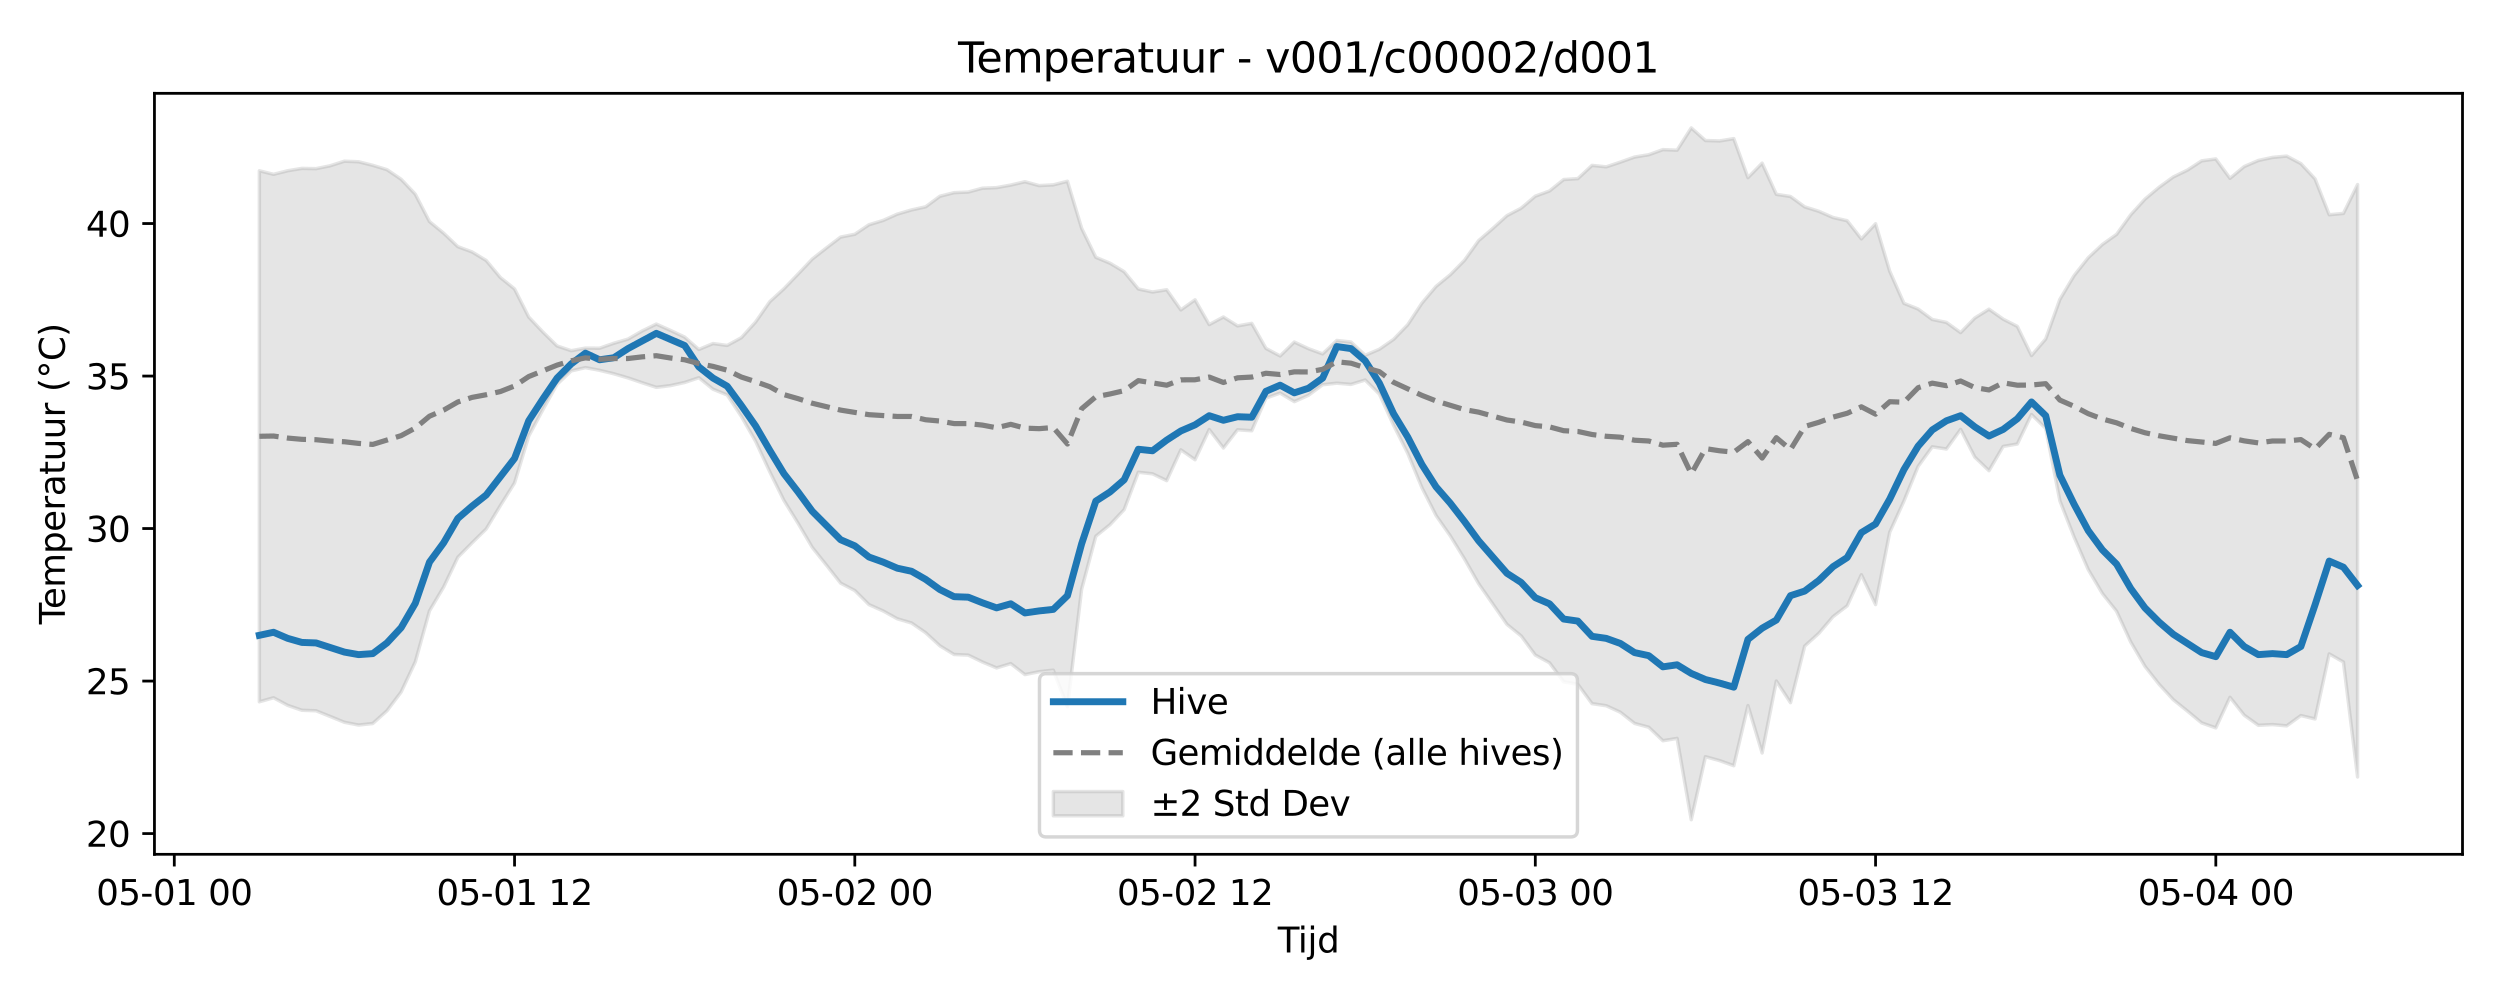 <?xml version="1.0" encoding="utf-8" standalone="no"?>
<!DOCTYPE svg PUBLIC "-//W3C//DTD SVG 1.1//EN"
  "http://www.w3.org/Graphics/SVG/1.1/DTD/svg11.dtd">
<svg xmlns:xlink="http://www.w3.org/1999/xlink" width="720pt" height="288pt" viewBox="0 0 720 288" xmlns="http://www.w3.org/2000/svg" version="1.1">
 <defs>
  <style type="text/css">*{stroke-linejoin: round; stroke-linecap: butt}</style>
 </defs>
 <g id="figure_1">
  <g id="patch_1">
   <path d="M 0 288 
L 720 288 
L 720 0 
L 0 0 
z
" style="fill: #ffffff"/>
  </g>
  <g id="axes_1">
   <g id="patch_2">
    <path d="M 44.48 246.04 
L 709.2 246.04 
L 709.2 26.88 
L 44.48 26.88 
z
" style="fill: #ffffff"/>
   </g>
   <g id="FillBetweenPolyCollection_1">
    <defs>
     <path id="m63bae215bb" d="M 74.695 -238.815 
L 74.695 -85.884 
L 78.778 -87.047 
L 82.861 -84.851 
L 86.944 -83.44 
L 91.027 -83.295 
L 95.11 -81.651 
L 99.193 -79.976 
L 103.276 -79.186 
L 107.359 -79.626 
L 111.442 -83.286 
L 115.525 -88.691 
L 119.608 -97.378 
L 123.691 -112.074 
L 127.774 -118.937 
L 131.857 -127.503 
L 135.94 -131.648 
L 140.023 -135.651 
L 144.106 -142.388 
L 148.189 -148.9 
L 152.272 -162.402 
L 156.355 -170.026 
L 160.439 -177.325 
L 164.522 -181.183 
L 168.605 -182.121 
L 172.688 -181.341 
L 176.771 -180.358 
L 180.854 -179.166 
L 184.937 -177.771 
L 189.02 -176.445 
L 193.103 -176.947 
L 197.186 -177.845 
L 201.269 -179.218 
L 205.352 -175.899 
L 209.435 -174.252 
L 213.518 -168.061 
L 217.601 -160.925 
L 221.684 -152.147 
L 225.767 -143.871 
L 229.85 -137.292 
L 233.933 -130.336 
L 238.016 -125.228 
L 242.099 -120.054 
L 246.183 -117.932 
L 250.266 -113.866 
L 254.349 -112.04 
L 258.432 -109.783 
L 262.515 -108.578 
L 266.598 -105.766 
L 270.681 -102.008 
L 274.764 -99.504 
L 278.847 -99.326 
L 282.93 -97.343 
L 287.013 -95.638 
L 291.096 -96.879 
L 295.179 -93.718 
L 299.262 -94.543 
L 303.345 -94.994 
L 307.428 -84.459 
L 311.511 -118.319 
L 315.594 -133.569 
L 319.677 -136.882 
L 323.76 -141.234 
L 327.843 -151.989 
L 331.926 -151.541 
L 336.01 -149.576 
L 340.093 -158.448 
L 344.176 -155.596 
L 348.259 -164.293 
L 352.342 -158.981 
L 356.425 -164.23 
L 360.508 -163.94 
L 364.591 -173.342 
L 368.674 -174.795 
L 372.757 -172.319 
L 376.84 -174.159 
L 380.923 -177.196 
L 385.006 -177.643 
L 389.089 -177.294 
L 393.172 -178.557 
L 397.255 -174.517 
L 401.338 -165.56 
L 405.421 -157.463 
L 409.504 -147.577 
L 413.587 -139.526 
L 417.67 -133.686 
L 421.754 -127.057 
L 425.837 -119.91 
L 429.92 -114.054 
L 434.003 -108.173 
L 438.086 -104.856 
L 442.169 -99.343 
L 446.252 -97.12 
L 450.335 -91.63 
L 454.418 -90.92 
L 458.501 -85.354 
L 462.584 -84.749 
L 466.667 -82.877 
L 470.75 -79.658 
L 474.833 -78.554 
L 478.916 -74.664 
L 482.999 -75.343 
L 487.082 -51.922 
L 491.165 -70.068 
L 495.248 -68.939 
L 499.331 -67.471 
L 503.414 -84.785 
L 507.497 -71.139 
L 511.581 -91.858 
L 515.664 -85.626 
L 519.747 -101.914 
L 523.83 -105.608 
L 527.913 -110.393 
L 531.996 -113.521 
L 536.079 -122.477 
L 540.162 -113.88 
L 544.245 -134.726 
L 548.328 -143.676 
L 552.411 -153.658 
L 556.494 -159.31 
L 560.577 -158.685 
L 564.66 -164.338 
L 568.743 -156.346 
L 572.826 -152.439 
L 576.909 -159.43 
L 580.992 -160.121 
L 585.075 -168.614 
L 589.158 -164.632 
L 593.241 -143.794 
L 597.325 -133.36 
L 601.408 -123.96 
L 605.491 -117.058 
L 609.574 -111.952 
L 613.657 -103.089 
L 617.74 -96.107 
L 621.823 -90.917 
L 625.906 -86.49 
L 629.989 -83.197 
L 634.072 -79.804 
L 638.155 -78.372 
L 642.238 -87.176 
L 646.321 -82.034 
L 650.404 -79.107 
L 654.487 -79.323 
L 658.57 -78.947 
L 662.653 -81.915 
L 666.736 -80.939 
L 670.819 -99.673 
L 674.902 -97.331 
L 678.985 -64.233 
L 678.985 -234.845 
L 678.985 -234.845 
L 674.902 -226.539 
L 670.819 -226.15 
L 666.736 -236.489 
L 662.653 -240.881 
L 658.57 -243.044 
L 654.487 -242.668 
L 650.404 -241.786 
L 646.321 -240.03 
L 642.238 -236.645 
L 638.155 -242.228 
L 634.072 -241.675 
L 629.989 -239.014 
L 625.906 -237.038 
L 621.823 -234.075 
L 617.74 -230.643 
L 613.657 -226.15 
L 609.574 -220.508 
L 605.491 -217.598 
L 601.408 -213.77 
L 597.325 -208.616 
L 593.241 -201.769 
L 589.158 -190.374 
L 585.075 -185.611 
L 580.992 -194.007 
L 576.909 -196.088 
L 572.826 -198.956 
L 568.743 -196.415 
L 564.66 -192.205 
L 560.577 -195.15 
L 556.494 -195.989 
L 552.411 -199.006 
L 548.328 -200.643 
L 544.245 -209.885 
L 540.162 -223.557 
L 536.079 -219.206 
L 531.996 -224.429 
L 527.913 -225.36 
L 523.83 -227.144 
L 519.747 -228.423 
L 515.664 -231.412 
L 511.581 -232.037 
L 507.497 -241.018 
L 503.414 -236.841 
L 499.331 -248.078 
L 495.248 -247.415 
L 491.165 -247.531 
L 487.082 -251.158 
L 482.999 -244.745 
L 478.916 -244.911 
L 474.833 -243.437 
L 470.75 -242.772 
L 466.667 -241.31 
L 462.584 -239.951 
L 458.501 -240.37 
L 454.418 -236.561 
L 450.335 -236.291 
L 446.252 -232.997 
L 442.169 -231.506 
L 438.086 -228.043 
L 434.003 -225.897 
L 429.92 -222.211 
L 425.837 -218.698 
L 421.754 -213.016 
L 417.67 -208.875 
L 413.587 -205.524 
L 409.504 -200.694 
L 405.421 -194.469 
L 401.338 -190.251 
L 397.255 -187.419 
L 393.172 -185.673 
L 389.089 -189.498 
L 385.006 -189.955 
L 380.923 -186.082 
L 376.84 -187.582 
L 372.757 -189.495 
L 368.674 -185.482 
L 364.591 -187.667 
L 360.508 -194.873 
L 356.425 -194.143 
L 352.342 -196.709 
L 348.259 -194.52 
L 344.176 -201.655 
L 340.093 -198.755 
L 336.01 -204.551 
L 331.926 -203.905 
L 327.843 -204.774 
L 323.76 -209.746 
L 319.677 -212.195 
L 315.594 -213.897 
L 311.511 -222.266 
L 307.428 -235.8 
L 303.345 -234.756 
L 299.262 -234.549 
L 295.179 -235.667 
L 291.096 -234.702 
L 287.013 -233.967 
L 282.93 -233.799 
L 278.847 -232.695 
L 274.764 -232.516 
L 270.681 -231.476 
L 266.598 -228.45 
L 262.515 -227.542 
L 258.432 -226.336 
L 254.349 -224.519 
L 250.266 -223.278 
L 246.183 -220.53 
L 242.099 -219.726 
L 238.016 -216.602 
L 233.933 -213.397 
L 229.85 -209.077 
L 225.767 -204.84 
L 221.684 -201.102 
L 217.601 -195.253 
L 213.518 -190.752 
L 209.435 -188.513 
L 205.352 -189.063 
L 201.269 -187.354 
L 197.186 -190.923 
L 193.103 -192.846 
L 189.02 -194.666 
L 184.937 -192.681 
L 180.854 -190.334 
L 176.771 -189.143 
L 172.688 -187.72 
L 168.605 -187.746 
L 164.522 -187 
L 160.439 -188.369 
L 156.355 -192.374 
L 152.272 -196.704 
L 148.189 -204.789 
L 144.106 -208.079 
L 140.023 -212.986 
L 135.94 -215.452 
L 131.857 -216.962 
L 127.774 -220.842 
L 123.691 -224.192 
L 119.608 -232.08 
L 115.525 -236.375 
L 111.442 -239.144 
L 107.359 -240.388 
L 103.276 -241.415 
L 99.193 -241.576 
L 95.11 -240.267 
L 91.027 -239.428 
L 86.944 -239.503 
L 82.861 -238.824 
L 78.778 -237.799 
L 74.695 -238.815 
z
" style="stroke: #808080; stroke-opacity: 0.2"/>
    </defs>
    <g clip-path="url(#pf455a8310b)">
     <use xlink:href="#m63bae215bb" x="0" y="288" style="fill: #808080; fill-opacity: 0.2; stroke: #808080; stroke-opacity: 0.2"/>
    </g>
   </g>
   <g id="matplotlib.axis_1">
    <g id="xtick_1">
     <g id="line2d_1">
      <defs>
       <path id="md74fb655d6" d="M 0 0 
L 0 3.5 
" style="stroke: #000000; stroke-width: 0.8"/>
      </defs>
      <g>
       <use xlink:href="#md74fb655d6" x="50.196" y="246.04" style="stroke: #000000; stroke-width: 0.8"/>
      </g>
     </g>
     <g id="text_1">
      <!-- 05-01 00 -->
      <g transform="translate(27.716 260.638) scale(0.1 -0.1)">
       <defs>
        <path id="DejaVuSans-30" d="M 2034 4250 
Q 1547 4250 1301 3770 
Q 1056 3291 1056 2328 
Q 1056 1369 1301 889 
Q 1547 409 2034 409 
Q 2525 409 2770 889 
Q 3016 1369 3016 2328 
Q 3016 3291 2770 3770 
Q 2525 4250 2034 4250 
z
M 2034 4750 
Q 2819 4750 3233 4129 
Q 3647 3509 3647 2328 
Q 3647 1150 3233 529 
Q 2819 -91 2034 -91 
Q 1250 -91 836 529 
Q 422 1150 422 2328 
Q 422 3509 836 4129 
Q 1250 4750 2034 4750 
z
" transform="scale(0.016)"/>
        <path id="DejaVuSans-35" d="M 691 4666 
L 3169 4666 
L 3169 4134 
L 1269 4134 
L 1269 2991 
Q 1406 3038 1543 3061 
Q 1681 3084 1819 3084 
Q 2600 3084 3056 2656 
Q 3513 2228 3513 1497 
Q 3513 744 3044 326 
Q 2575 -91 1722 -91 
Q 1428 -91 1123 -41 
Q 819 9 494 109 
L 494 744 
Q 775 591 1075 516 
Q 1375 441 1709 441 
Q 2250 441 2565 725 
Q 2881 1009 2881 1497 
Q 2881 1984 2565 2268 
Q 2250 2553 1709 2553 
Q 1456 2553 1204 2497 
Q 953 2441 691 2322 
L 691 4666 
z
" transform="scale(0.016)"/>
        <path id="DejaVuSans-2d" d="M 313 2009 
L 1997 2009 
L 1997 1497 
L 313 1497 
L 313 2009 
z
" transform="scale(0.016)"/>
        <path id="DejaVuSans-31" d="M 794 531 
L 1825 531 
L 1825 4091 
L 703 3866 
L 703 4441 
L 1819 4666 
L 2450 4666 
L 2450 531 
L 3481 531 
L 3481 0 
L 794 0 
L 794 531 
z
" transform="scale(0.016)"/>
        <path id="DejaVuSans-20" transform="scale(0.016)"/>
       </defs>
       <use xlink:href="#DejaVuSans-30"/>
       <use xlink:href="#DejaVuSans-35" transform="translate(63.623 0)"/>
       <use xlink:href="#DejaVuSans-2d" transform="translate(127.246 0)"/>
       <use xlink:href="#DejaVuSans-30" transform="translate(163.33 0)"/>
       <use xlink:href="#DejaVuSans-31" transform="translate(226.953 0)"/>
       <use xlink:href="#DejaVuSans-20" transform="translate(290.576 0)"/>
       <use xlink:href="#DejaVuSans-30" transform="translate(322.363 0)"/>
       <use xlink:href="#DejaVuSans-30" transform="translate(385.986 0)"/>
      </g>
     </g>
    </g>
    <g id="xtick_2">
     <g id="line2d_2">
      <g>
       <use xlink:href="#md74fb655d6" x="148.189" y="246.04" style="stroke: #000000; stroke-width: 0.8"/>
      </g>
     </g>
     <g id="text_2">
      <!-- 05-01 12 -->
      <g transform="translate(125.709 260.638) scale(0.1 -0.1)">
       <defs>
        <path id="DejaVuSans-32" d="M 1228 531 
L 3431 531 
L 3431 0 
L 469 0 
L 469 531 
Q 828 903 1448 1529 
Q 2069 2156 2228 2338 
Q 2531 2678 2651 2914 
Q 2772 3150 2772 3378 
Q 2772 3750 2511 3984 
Q 2250 4219 1831 4219 
Q 1534 4219 1204 4116 
Q 875 4013 500 3803 
L 500 4441 
Q 881 4594 1212 4672 
Q 1544 4750 1819 4750 
Q 2544 4750 2975 4387 
Q 3406 4025 3406 3419 
Q 3406 3131 3298 2873 
Q 3191 2616 2906 2266 
Q 2828 2175 2409 1742 
Q 1991 1309 1228 531 
z
" transform="scale(0.016)"/>
       </defs>
       <use xlink:href="#DejaVuSans-30"/>
       <use xlink:href="#DejaVuSans-35" transform="translate(63.623 0)"/>
       <use xlink:href="#DejaVuSans-2d" transform="translate(127.246 0)"/>
       <use xlink:href="#DejaVuSans-30" transform="translate(163.33 0)"/>
       <use xlink:href="#DejaVuSans-31" transform="translate(226.953 0)"/>
       <use xlink:href="#DejaVuSans-20" transform="translate(290.576 0)"/>
       <use xlink:href="#DejaVuSans-31" transform="translate(322.363 0)"/>
       <use xlink:href="#DejaVuSans-32" transform="translate(385.986 0)"/>
      </g>
     </g>
    </g>
    <g id="xtick_3">
     <g id="line2d_3">
      <g>
       <use xlink:href="#md74fb655d6" x="246.183" y="246.04" style="stroke: #000000; stroke-width: 0.8"/>
      </g>
     </g>
     <g id="text_3">
      <!-- 05-02 00 -->
      <g transform="translate(223.702 260.638) scale(0.1 -0.1)">
       <use xlink:href="#DejaVuSans-30"/>
       <use xlink:href="#DejaVuSans-35" transform="translate(63.623 0)"/>
       <use xlink:href="#DejaVuSans-2d" transform="translate(127.246 0)"/>
       <use xlink:href="#DejaVuSans-30" transform="translate(163.33 0)"/>
       <use xlink:href="#DejaVuSans-32" transform="translate(226.953 0)"/>
       <use xlink:href="#DejaVuSans-20" transform="translate(290.576 0)"/>
       <use xlink:href="#DejaVuSans-30" transform="translate(322.363 0)"/>
       <use xlink:href="#DejaVuSans-30" transform="translate(385.986 0)"/>
      </g>
     </g>
    </g>
    <g id="xtick_4">
     <g id="line2d_4">
      <g>
       <use xlink:href="#md74fb655d6" x="344.176" y="246.04" style="stroke: #000000; stroke-width: 0.8"/>
      </g>
     </g>
     <g id="text_4">
      <!-- 05-02 12 -->
      <g transform="translate(321.695 260.638) scale(0.1 -0.1)">
       <use xlink:href="#DejaVuSans-30"/>
       <use xlink:href="#DejaVuSans-35" transform="translate(63.623 0)"/>
       <use xlink:href="#DejaVuSans-2d" transform="translate(127.246 0)"/>
       <use xlink:href="#DejaVuSans-30" transform="translate(163.33 0)"/>
       <use xlink:href="#DejaVuSans-32" transform="translate(226.953 0)"/>
       <use xlink:href="#DejaVuSans-20" transform="translate(290.576 0)"/>
       <use xlink:href="#DejaVuSans-31" transform="translate(322.363 0)"/>
       <use xlink:href="#DejaVuSans-32" transform="translate(385.986 0)"/>
      </g>
     </g>
    </g>
    <g id="xtick_5">
     <g id="line2d_5">
      <g>
       <use xlink:href="#md74fb655d6" x="442.169" y="246.04" style="stroke: #000000; stroke-width: 0.8"/>
      </g>
     </g>
     <g id="text_5">
      <!-- 05-03 00 -->
      <g transform="translate(419.688 260.638) scale(0.1 -0.1)">
       <defs>
        <path id="DejaVuSans-33" d="M 2597 2516 
Q 3050 2419 3304 2112 
Q 3559 1806 3559 1356 
Q 3559 666 3084 287 
Q 2609 -91 1734 -91 
Q 1441 -91 1130 -33 
Q 819 25 488 141 
L 488 750 
Q 750 597 1062 519 
Q 1375 441 1716 441 
Q 2309 441 2620 675 
Q 2931 909 2931 1356 
Q 2931 1769 2642 2001 
Q 2353 2234 1838 2234 
L 1294 2234 
L 1294 2753 
L 1863 2753 
Q 2328 2753 2575 2939 
Q 2822 3125 2822 3475 
Q 2822 3834 2567 4026 
Q 2313 4219 1838 4219 
Q 1578 4219 1281 4162 
Q 984 4106 628 3988 
L 628 4550 
Q 988 4650 1302 4700 
Q 1616 4750 1894 4750 
Q 2613 4750 3031 4423 
Q 3450 4097 3450 3541 
Q 3450 3153 3228 2886 
Q 3006 2619 2597 2516 
z
" transform="scale(0.016)"/>
       </defs>
       <use xlink:href="#DejaVuSans-30"/>
       <use xlink:href="#DejaVuSans-35" transform="translate(63.623 0)"/>
       <use xlink:href="#DejaVuSans-2d" transform="translate(127.246 0)"/>
       <use xlink:href="#DejaVuSans-30" transform="translate(163.33 0)"/>
       <use xlink:href="#DejaVuSans-33" transform="translate(226.953 0)"/>
       <use xlink:href="#DejaVuSans-20" transform="translate(290.576 0)"/>
       <use xlink:href="#DejaVuSans-30" transform="translate(322.363 0)"/>
       <use xlink:href="#DejaVuSans-30" transform="translate(385.986 0)"/>
      </g>
     </g>
    </g>
    <g id="xtick_6">
     <g id="line2d_6">
      <g>
       <use xlink:href="#md74fb655d6" x="540.162" y="246.04" style="stroke: #000000; stroke-width: 0.8"/>
      </g>
     </g>
     <g id="text_6">
      <!-- 05-03 12 -->
      <g transform="translate(517.681 260.638) scale(0.1 -0.1)">
       <use xlink:href="#DejaVuSans-30"/>
       <use xlink:href="#DejaVuSans-35" transform="translate(63.623 0)"/>
       <use xlink:href="#DejaVuSans-2d" transform="translate(127.246 0)"/>
       <use xlink:href="#DejaVuSans-30" transform="translate(163.33 0)"/>
       <use xlink:href="#DejaVuSans-33" transform="translate(226.953 0)"/>
       <use xlink:href="#DejaVuSans-20" transform="translate(290.576 0)"/>
       <use xlink:href="#DejaVuSans-31" transform="translate(322.363 0)"/>
       <use xlink:href="#DejaVuSans-32" transform="translate(385.986 0)"/>
      </g>
     </g>
    </g>
    <g id="xtick_7">
     <g id="line2d_7">
      <g>
       <use xlink:href="#md74fb655d6" x="638.155" y="246.04" style="stroke: #000000; stroke-width: 0.8"/>
      </g>
     </g>
     <g id="text_7">
      <!-- 05-04 00 -->
      <g transform="translate(615.675 260.638) scale(0.1 -0.1)">
       <defs>
        <path id="DejaVuSans-34" d="M 2419 4116 
L 825 1625 
L 2419 1625 
L 2419 4116 
z
M 2253 4666 
L 3047 4666 
L 3047 1625 
L 3713 1625 
L 3713 1100 
L 3047 1100 
L 3047 0 
L 2419 0 
L 2419 1100 
L 313 1100 
L 313 1709 
L 2253 4666 
z
" transform="scale(0.016)"/>
       </defs>
       <use xlink:href="#DejaVuSans-30"/>
       <use xlink:href="#DejaVuSans-35" transform="translate(63.623 0)"/>
       <use xlink:href="#DejaVuSans-2d" transform="translate(127.246 0)"/>
       <use xlink:href="#DejaVuSans-30" transform="translate(163.33 0)"/>
       <use xlink:href="#DejaVuSans-34" transform="translate(226.953 0)"/>
       <use xlink:href="#DejaVuSans-20" transform="translate(290.576 0)"/>
       <use xlink:href="#DejaVuSans-30" transform="translate(322.363 0)"/>
       <use xlink:href="#DejaVuSans-30" transform="translate(385.986 0)"/>
      </g>
     </g>
    </g>
    <g id="text_8">
     <!-- Tijd -->
     <g transform="translate(367.99 274.317) scale(0.1 -0.1)">
      <defs>
       <path id="DejaVuSans-54" d="M -19 4666 
L 3928 4666 
L 3928 4134 
L 2272 4134 
L 2272 0 
L 1638 0 
L 1638 4134 
L -19 4134 
L -19 4666 
z
" transform="scale(0.016)"/>
       <path id="DejaVuSans-69" d="M 603 3500 
L 1178 3500 
L 1178 0 
L 603 0 
L 603 3500 
z
M 603 4863 
L 1178 4863 
L 1178 4134 
L 603 4134 
L 603 4863 
z
" transform="scale(0.016)"/>
       <path id="DejaVuSans-6a" d="M 603 3500 
L 1178 3500 
L 1178 -63 
Q 1178 -731 923 -1031 
Q 669 -1331 103 -1331 
L -116 -1331 
L -116 -844 
L 38 -844 
Q 366 -844 484 -692 
Q 603 -541 603 -63 
L 603 3500 
z
M 603 4863 
L 1178 4863 
L 1178 4134 
L 603 4134 
L 603 4863 
z
" transform="scale(0.016)"/>
       <path id="DejaVuSans-64" d="M 2906 2969 
L 2906 4863 
L 3481 4863 
L 3481 0 
L 2906 0 
L 2906 525 
Q 2725 213 2448 61 
Q 2172 -91 1784 -91 
Q 1150 -91 751 415 
Q 353 922 353 1747 
Q 353 2572 751 3078 
Q 1150 3584 1784 3584 
Q 2172 3584 2448 3432 
Q 2725 3281 2906 2969 
z
M 947 1747 
Q 947 1113 1208 752 
Q 1469 391 1925 391 
Q 2381 391 2643 752 
Q 2906 1113 2906 1747 
Q 2906 2381 2643 2742 
Q 2381 3103 1925 3103 
Q 1469 3103 1208 2742 
Q 947 2381 947 1747 
z
" transform="scale(0.016)"/>
      </defs>
      <use xlink:href="#DejaVuSans-54"/>
      <use xlink:href="#DejaVuSans-69" transform="translate(57.959 0)"/>
      <use xlink:href="#DejaVuSans-6a" transform="translate(85.742 0)"/>
      <use xlink:href="#DejaVuSans-64" transform="translate(113.525 0)"/>
     </g>
    </g>
   </g>
   <g id="matplotlib.axis_2">
    <g id="ytick_1">
     <g id="line2d_8">
      <defs>
       <path id="mef673d55c8" d="M 0 0 
L -3.5 0 
" style="stroke: #000000; stroke-width: 0.8"/>
      </defs>
      <g>
       <use xlink:href="#mef673d55c8" x="44.48" y="240.068" style="stroke: #000000; stroke-width: 0.8"/>
      </g>
     </g>
     <g id="text_9">
      <!-- 20 -->
      <g transform="translate(24.755 243.868) scale(0.1 -0.1)">
       <use xlink:href="#DejaVuSans-32"/>
       <use xlink:href="#DejaVuSans-30" transform="translate(63.623 0)"/>
      </g>
     </g>
    </g>
    <g id="ytick_2">
     <g id="line2d_9">
      <g>
       <use xlink:href="#mef673d55c8" x="44.48" y="196.146" style="stroke: #000000; stroke-width: 0.8"/>
      </g>
     </g>
     <g id="text_10">
      <!-- 25 -->
      <g transform="translate(24.755 199.945) scale(0.1 -0.1)">
       <use xlink:href="#DejaVuSans-32"/>
       <use xlink:href="#DejaVuSans-35" transform="translate(63.623 0)"/>
      </g>
     </g>
    </g>
    <g id="ytick_3">
     <g id="line2d_10">
      <g>
       <use xlink:href="#mef673d55c8" x="44.48" y="152.223" style="stroke: #000000; stroke-width: 0.8"/>
      </g>
     </g>
     <g id="text_11">
      <!-- 30 -->
      <g transform="translate(24.755 156.023) scale(0.1 -0.1)">
       <use xlink:href="#DejaVuSans-33"/>
       <use xlink:href="#DejaVuSans-30" transform="translate(63.623 0)"/>
      </g>
     </g>
    </g>
    <g id="ytick_4">
     <g id="line2d_11">
      <g>
       <use xlink:href="#mef673d55c8" x="44.48" y="108.301" style="stroke: #000000; stroke-width: 0.8"/>
      </g>
     </g>
     <g id="text_12">
      <!-- 35 -->
      <g transform="translate(24.755 112.1) scale(0.1 -0.1)">
       <use xlink:href="#DejaVuSans-33"/>
       <use xlink:href="#DejaVuSans-35" transform="translate(63.623 0)"/>
      </g>
     </g>
    </g>
    <g id="ytick_5">
     <g id="line2d_12">
      <g>
       <use xlink:href="#mef673d55c8" x="44.48" y="64.378" style="stroke: #000000; stroke-width: 0.8"/>
      </g>
     </g>
     <g id="text_13">
      <!-- 40 -->
      <g transform="translate(24.755 68.177) scale(0.1 -0.1)">
       <use xlink:href="#DejaVuSans-34"/>
       <use xlink:href="#DejaVuSans-30" transform="translate(63.623 0)"/>
      </g>
     </g>
    </g>
    <g id="text_14">
     <!-- Temperatuur (°C) -->
     <g transform="translate(18.675 179.816) rotate(-90) scale(0.1 -0.1)">
      <defs>
       <path id="DejaVuSans-65" d="M 3597 1894 
L 3597 1613 
L 953 1613 
Q 991 1019 1311 708 
Q 1631 397 2203 397 
Q 2534 397 2845 478 
Q 3156 559 3463 722 
L 3463 178 
Q 3153 47 2828 -22 
Q 2503 -91 2169 -91 
Q 1331 -91 842 396 
Q 353 884 353 1716 
Q 353 2575 817 3079 
Q 1281 3584 2069 3584 
Q 2775 3584 3186 3129 
Q 3597 2675 3597 1894 
z
M 3022 2063 
Q 3016 2534 2758 2815 
Q 2500 3097 2075 3097 
Q 1594 3097 1305 2825 
Q 1016 2553 972 2059 
L 3022 2063 
z
" transform="scale(0.016)"/>
       <path id="DejaVuSans-6d" d="M 3328 2828 
Q 3544 3216 3844 3400 
Q 4144 3584 4550 3584 
Q 5097 3584 5394 3201 
Q 5691 2819 5691 2113 
L 5691 0 
L 5113 0 
L 5113 2094 
Q 5113 2597 4934 2840 
Q 4756 3084 4391 3084 
Q 3944 3084 3684 2787 
Q 3425 2491 3425 1978 
L 3425 0 
L 2847 0 
L 2847 2094 
Q 2847 2600 2669 2842 
Q 2491 3084 2119 3084 
Q 1678 3084 1418 2786 
Q 1159 2488 1159 1978 
L 1159 0 
L 581 0 
L 581 3500 
L 1159 3500 
L 1159 2956 
Q 1356 3278 1631 3431 
Q 1906 3584 2284 3584 
Q 2666 3584 2933 3390 
Q 3200 3197 3328 2828 
z
" transform="scale(0.016)"/>
       <path id="DejaVuSans-70" d="M 1159 525 
L 1159 -1331 
L 581 -1331 
L 581 3500 
L 1159 3500 
L 1159 2969 
Q 1341 3281 1617 3432 
Q 1894 3584 2278 3584 
Q 2916 3584 3314 3078 
Q 3713 2572 3713 1747 
Q 3713 922 3314 415 
Q 2916 -91 2278 -91 
Q 1894 -91 1617 61 
Q 1341 213 1159 525 
z
M 3116 1747 
Q 3116 2381 2855 2742 
Q 2594 3103 2138 3103 
Q 1681 3103 1420 2742 
Q 1159 2381 1159 1747 
Q 1159 1113 1420 752 
Q 1681 391 2138 391 
Q 2594 391 2855 752 
Q 3116 1113 3116 1747 
z
" transform="scale(0.016)"/>
       <path id="DejaVuSans-72" d="M 2631 2963 
Q 2534 3019 2420 3045 
Q 2306 3072 2169 3072 
Q 1681 3072 1420 2755 
Q 1159 2438 1159 1844 
L 1159 0 
L 581 0 
L 581 3500 
L 1159 3500 
L 1159 2956 
Q 1341 3275 1631 3429 
Q 1922 3584 2338 3584 
Q 2397 3584 2469 3576 
Q 2541 3569 2628 3553 
L 2631 2963 
z
" transform="scale(0.016)"/>
       <path id="DejaVuSans-61" d="M 2194 1759 
Q 1497 1759 1228 1600 
Q 959 1441 959 1056 
Q 959 750 1161 570 
Q 1363 391 1709 391 
Q 2188 391 2477 730 
Q 2766 1069 2766 1631 
L 2766 1759 
L 2194 1759 
z
M 3341 1997 
L 3341 0 
L 2766 0 
L 2766 531 
Q 2569 213 2275 61 
Q 1981 -91 1556 -91 
Q 1019 -91 701 211 
Q 384 513 384 1019 
Q 384 1609 779 1909 
Q 1175 2209 1959 2209 
L 2766 2209 
L 2766 2266 
Q 2766 2663 2505 2880 
Q 2244 3097 1772 3097 
Q 1472 3097 1187 3025 
Q 903 2953 641 2809 
L 641 3341 
Q 956 3463 1253 3523 
Q 1550 3584 1831 3584 
Q 2591 3584 2966 3190 
Q 3341 2797 3341 1997 
z
" transform="scale(0.016)"/>
       <path id="DejaVuSans-74" d="M 1172 4494 
L 1172 3500 
L 2356 3500 
L 2356 3053 
L 1172 3053 
L 1172 1153 
Q 1172 725 1289 603 
Q 1406 481 1766 481 
L 2356 481 
L 2356 0 
L 1766 0 
Q 1100 0 847 248 
Q 594 497 594 1153 
L 594 3053 
L 172 3053 
L 172 3500 
L 594 3500 
L 594 4494 
L 1172 4494 
z
" transform="scale(0.016)"/>
       <path id="DejaVuSans-75" d="M 544 1381 
L 544 3500 
L 1119 3500 
L 1119 1403 
Q 1119 906 1312 657 
Q 1506 409 1894 409 
Q 2359 409 2629 706 
Q 2900 1003 2900 1516 
L 2900 3500 
L 3475 3500 
L 3475 0 
L 2900 0 
L 2900 538 
Q 2691 219 2414 64 
Q 2138 -91 1772 -91 
Q 1169 -91 856 284 
Q 544 659 544 1381 
z
M 1991 3584 
L 1991 3584 
z
" transform="scale(0.016)"/>
       <path id="DejaVuSans-28" d="M 1984 4856 
Q 1566 4138 1362 3434 
Q 1159 2731 1159 2009 
Q 1159 1288 1364 580 
Q 1569 -128 1984 -844 
L 1484 -844 
Q 1016 -109 783 600 
Q 550 1309 550 2009 
Q 550 2706 781 3412 
Q 1013 4119 1484 4856 
L 1984 4856 
z
" transform="scale(0.016)"/>
       <path id="DejaVuSans-b0" d="M 1600 4347 
Q 1350 4347 1178 4173 
Q 1006 4000 1006 3750 
Q 1006 3503 1178 3333 
Q 1350 3163 1600 3163 
Q 1850 3163 2022 3333 
Q 2194 3503 2194 3750 
Q 2194 3997 2020 4172 
Q 1847 4347 1600 4347 
z
M 1600 4750 
Q 1800 4750 1984 4673 
Q 2169 4597 2303 4453 
Q 2447 4313 2519 4134 
Q 2591 3956 2591 3750 
Q 2591 3338 2302 3052 
Q 2013 2766 1594 2766 
Q 1172 2766 890 3047 
Q 609 3328 609 3750 
Q 609 4169 896 4459 
Q 1184 4750 1600 4750 
z
" transform="scale(0.016)"/>
       <path id="DejaVuSans-43" d="M 4122 4306 
L 4122 3641 
Q 3803 3938 3442 4084 
Q 3081 4231 2675 4231 
Q 1875 4231 1450 3742 
Q 1025 3253 1025 2328 
Q 1025 1406 1450 917 
Q 1875 428 2675 428 
Q 3081 428 3442 575 
Q 3803 722 4122 1019 
L 4122 359 
Q 3791 134 3420 21 
Q 3050 -91 2638 -91 
Q 1578 -91 968 557 
Q 359 1206 359 2328 
Q 359 3453 968 4101 
Q 1578 4750 2638 4750 
Q 3056 4750 3426 4639 
Q 3797 4528 4122 4306 
z
" transform="scale(0.016)"/>
       <path id="DejaVuSans-29" d="M 513 4856 
L 1013 4856 
Q 1481 4119 1714 3412 
Q 1947 2706 1947 2009 
Q 1947 1309 1714 600 
Q 1481 -109 1013 -844 
L 513 -844 
Q 928 -128 1133 580 
Q 1338 1288 1338 2009 
Q 1338 2731 1133 3434 
Q 928 4138 513 4856 
z
" transform="scale(0.016)"/>
      </defs>
      <use xlink:href="#DejaVuSans-54"/>
      <use xlink:href="#DejaVuSans-65" transform="translate(44.084 0)"/>
      <use xlink:href="#DejaVuSans-6d" transform="translate(105.607 0)"/>
      <use xlink:href="#DejaVuSans-70" transform="translate(203.02 0)"/>
      <use xlink:href="#DejaVuSans-65" transform="translate(266.496 0)"/>
      <use xlink:href="#DejaVuSans-72" transform="translate(328.02 0)"/>
      <use xlink:href="#DejaVuSans-61" transform="translate(369.133 0)"/>
      <use xlink:href="#DejaVuSans-74" transform="translate(430.412 0)"/>
      <use xlink:href="#DejaVuSans-75" transform="translate(469.621 0)"/>
      <use xlink:href="#DejaVuSans-75" transform="translate(533 0)"/>
      <use xlink:href="#DejaVuSans-72" transform="translate(596.379 0)"/>
      <use xlink:href="#DejaVuSans-20" transform="translate(637.492 0)"/>
      <use xlink:href="#DejaVuSans-28" transform="translate(669.279 0)"/>
      <use xlink:href="#DejaVuSans-b0" transform="translate(708.293 0)"/>
      <use xlink:href="#DejaVuSans-43" transform="translate(758.293 0)"/>
      <use xlink:href="#DejaVuSans-29" transform="translate(828.117 0)"/>
     </g>
    </g>
   </g>
   <g id="line2d_13">
    <path d="M 74.695 182.969 
L 78.778 182.091 
L 82.861 183.848 
L 86.944 185.019 
L 91.027 185.165 
L 99.193 187.801 
L 103.276 188.533 
L 107.359 188.24 
L 111.442 185.165 
L 115.525 180.773 
L 119.608 173.745 
L 123.691 161.886 
L 127.774 156.323 
L 131.857 149.295 
L 135.94 145.781 
L 140.023 142.56 
L 148.189 132.019 
L 152.272 121.185 
L 156.355 114.889 
L 160.439 108.886 
L 164.522 104.787 
L 168.605 101.712 
L 172.688 103.616 
L 176.771 103.03 
L 180.854 100.395 
L 189.02 96.002 
L 197.186 99.516 
L 201.269 105.665 
L 205.352 108.886 
L 209.435 111.229 
L 213.518 116.792 
L 217.601 122.649 
L 221.684 129.676 
L 225.767 136.411 
L 229.85 141.682 
L 233.933 147.245 
L 242.099 155.444 
L 246.183 157.201 
L 250.266 160.422 
L 254.349 161.886 
L 258.432 163.643 
L 262.515 164.522 
L 266.598 166.864 
L 270.681 169.792 
L 274.764 171.842 
L 278.847 171.988 
L 282.93 173.599 
L 287.013 175.063 
L 291.096 173.892 
L 295.179 176.527 
L 299.262 175.941 
L 303.345 175.502 
L 307.428 171.549 
L 311.511 156.616 
L 315.594 144.317 
L 319.677 141.682 
L 323.76 138.168 
L 327.843 129.384 
L 331.926 129.823 
L 336.01 126.748 
L 340.093 124.113 
L 344.176 122.356 
L 348.259 119.721 
L 352.342 121.038 
L 356.425 120.013 
L 360.508 120.16 
L 364.591 112.693 
L 368.674 110.936 
L 372.757 113.132 
L 376.84 111.815 
L 380.923 108.886 
L 385.006 99.809 
L 389.089 100.395 
L 393.172 103.909 
L 397.255 110.35 
L 401.338 119.135 
L 405.421 125.87 
L 409.504 133.776 
L 413.587 140.218 
L 417.67 144.903 
L 421.754 150.174 
L 425.837 155.737 
L 434.003 165.107 
L 438.086 167.743 
L 442.169 172.135 
L 446.252 173.892 
L 450.335 178.284 
L 454.418 178.87 
L 458.501 183.262 
L 462.584 183.848 
L 466.667 185.312 
L 470.75 187.947 
L 474.833 188.825 
L 478.916 192.046 
L 482.999 191.461 
L 487.082 193.95 
L 491.165 195.707 
L 495.248 196.731 
L 499.331 197.903 
L 503.414 184.14 
L 507.497 180.919 
L 511.581 178.577 
L 515.664 171.549 
L 519.747 170.232 
L 523.83 167.157 
L 527.913 163.204 
L 531.996 160.569 
L 536.079 153.395 
L 540.162 150.906 
L 544.245 143.732 
L 548.328 135.24 
L 552.411 128.505 
L 556.494 123.82 
L 560.577 121.185 
L 564.66 119.721 
L 568.743 122.942 
L 572.826 125.577 
L 576.909 123.674 
L 580.992 120.599 
L 585.075 115.768 
L 589.158 119.721 
L 593.241 136.85 
L 597.325 145.196 
L 601.408 152.809 
L 605.491 158.372 
L 609.574 162.472 
L 613.657 169.5 
L 617.74 175.063 
L 621.823 179.162 
L 625.906 182.676 
L 634.072 187.947 
L 638.155 189.118 
L 642.238 182.091 
L 646.321 186.19 
L 650.404 188.533 
L 654.487 188.24 
L 658.57 188.533 
L 662.653 186.19 
L 666.736 174.185 
L 670.819 161.593 
L 674.902 163.35 
L 678.985 168.621 
L 678.985 168.621 
" clip-path="url(#pf455a8310b)" style="fill: none; stroke: #1f77b4; stroke-width: 2; stroke-linecap: square"/>
   </g>
   <g id="line2d_14">
    <path d="M 74.695 125.65 
L 78.778 125.577 
L 82.861 126.163 
L 86.944 126.529 
L 91.027 126.638 
L 95.11 127.041 
L 99.193 127.224 
L 103.276 127.7 
L 107.359 127.993 
L 115.525 125.467 
L 119.608 123.271 
L 123.691 119.867 
L 127.774 118.11 
L 131.857 115.768 
L 135.94 114.45 
L 140.023 113.681 
L 144.106 112.766 
L 148.189 111.156 
L 152.272 108.447 
L 160.439 105.153 
L 164.522 103.909 
L 168.605 103.067 
L 172.688 103.469 
L 176.771 103.25 
L 180.854 103.25 
L 184.937 102.774 
L 189.02 102.444 
L 193.103 103.103 
L 197.186 103.616 
L 201.269 104.714 
L 205.352 105.519 
L 209.435 106.617 
L 213.518 108.594 
L 217.601 109.911 
L 221.684 111.375 
L 225.767 113.645 
L 229.85 114.816 
L 233.933 116.134 
L 242.099 118.11 
L 250.266 119.428 
L 258.432 119.94 
L 262.515 119.94 
L 266.598 120.892 
L 270.681 121.258 
L 274.764 121.99 
L 278.847 121.99 
L 282.93 122.429 
L 287.013 123.198 
L 291.096 122.21 
L 295.179 123.308 
L 299.262 123.454 
L 303.345 123.125 
L 307.428 127.871 
L 311.511 117.708 
L 315.594 114.267 
L 319.677 113.462 
L 323.76 112.51 
L 327.843 109.618 
L 336.01 110.936 
L 340.093 109.399 
L 344.176 109.374 
L 348.259 108.594 
L 352.342 110.155 
L 356.425 108.813 
L 360.508 108.594 
L 364.591 107.496 
L 368.674 107.862 
L 372.757 107.093 
L 376.84 107.129 
L 380.923 106.361 
L 385.006 104.201 
L 389.089 104.604 
L 393.172 105.885 
L 397.255 107.032 
L 401.338 110.094 
L 409.504 113.864 
L 413.587 115.475 
L 421.754 117.964 
L 425.837 118.696 
L 434.003 120.965 
L 438.086 121.551 
L 442.169 122.576 
L 446.252 122.942 
L 450.335 124.04 
L 454.418 124.259 
L 458.501 125.138 
L 462.584 125.65 
L 466.667 125.906 
L 470.75 126.785 
L 474.833 127.004 
L 478.916 128.212 
L 482.999 127.956 
L 487.082 136.46 
L 491.165 129.201 
L 495.248 129.823 
L 499.331 130.225 
L 503.414 127.187 
L 507.497 131.921 
L 511.581 126.053 
L 515.664 129.481 
L 519.747 122.832 
L 523.83 121.624 
L 527.913 120.123 
L 531.996 119.025 
L 536.079 117.158 
L 540.162 119.281 
L 544.245 115.694 
L 548.328 115.841 
L 552.411 111.668 
L 556.494 110.35 
L 560.577 111.083 
L 564.66 109.728 
L 568.743 111.619 
L 572.826 112.303 
L 576.909 110.241 
L 580.992 110.936 
L 585.075 110.887 
L 589.158 110.497 
L 593.241 115.219 
L 597.325 117.012 
L 601.408 119.135 
L 605.491 120.672 
L 609.574 121.77 
L 613.657 123.381 
L 617.74 124.625 
L 621.823 125.504 
L 629.989 126.895 
L 638.155 127.7 
L 642.238 126.089 
L 646.321 126.968 
L 650.404 127.553 
L 654.487 127.004 
L 658.57 127.004 
L 662.653 126.602 
L 666.736 129.286 
L 670.819 125.089 
L 674.902 126.065 
L 678.985 138.461 
L 678.985 138.461 
" clip-path="url(#pf455a8310b)" style="fill: none; stroke-dasharray: 5.55,2.4; stroke-dashoffset: 0; stroke: #808080; stroke-width: 1.5"/>
   </g>
   <g id="patch_3">
    <path d="M 44.48 246.04 
L 44.48 26.88 
" style="fill: none; stroke: #000000; stroke-width: 0.8; stroke-linejoin: miter; stroke-linecap: square"/>
   </g>
   <g id="patch_4">
    <path d="M 709.2 246.04 
L 709.2 26.88 
" style="fill: none; stroke: #000000; stroke-width: 0.8; stroke-linejoin: miter; stroke-linecap: square"/>
   </g>
   <g id="patch_5">
    <path d="M 44.48 246.04 
L 709.2 246.04 
" style="fill: none; stroke: #000000; stroke-width: 0.8; stroke-linejoin: miter; stroke-linecap: square"/>
   </g>
   <g id="patch_6">
    <path d="M 44.48 26.88 
L 709.2 26.88 
" style="fill: none; stroke: #000000; stroke-width: 0.8; stroke-linejoin: miter; stroke-linecap: square"/>
   </g>
   <g id="text_15">
    <!-- Temperatuur - v001/c00002/d001 -->
    <g transform="translate(275.918 20.88) scale(0.12 -0.12)">
     <defs>
      <path id="DejaVuSans-76" d="M 191 3500 
L 800 3500 
L 1894 563 
L 2988 3500 
L 3597 3500 
L 2284 0 
L 1503 0 
L 191 3500 
z
" transform="scale(0.016)"/>
      <path id="DejaVuSans-2f" d="M 1625 4666 
L 2156 4666 
L 531 -594 
L 0 -594 
L 1625 4666 
z
" transform="scale(0.016)"/>
      <path id="DejaVuSans-63" d="M 3122 3366 
L 3122 2828 
Q 2878 2963 2633 3030 
Q 2388 3097 2138 3097 
Q 1578 3097 1268 2742 
Q 959 2388 959 1747 
Q 959 1106 1268 751 
Q 1578 397 2138 397 
Q 2388 397 2633 464 
Q 2878 531 3122 666 
L 3122 134 
Q 2881 22 2623 -34 
Q 2366 -91 2075 -91 
Q 1284 -91 818 406 
Q 353 903 353 1747 
Q 353 2603 823 3093 
Q 1294 3584 2113 3584 
Q 2378 3584 2631 3529 
Q 2884 3475 3122 3366 
z
" transform="scale(0.016)"/>
     </defs>
     <use xlink:href="#DejaVuSans-54"/>
     <use xlink:href="#DejaVuSans-65" transform="translate(44.084 0)"/>
     <use xlink:href="#DejaVuSans-6d" transform="translate(105.607 0)"/>
     <use xlink:href="#DejaVuSans-70" transform="translate(203.02 0)"/>
     <use xlink:href="#DejaVuSans-65" transform="translate(266.496 0)"/>
     <use xlink:href="#DejaVuSans-72" transform="translate(328.02 0)"/>
     <use xlink:href="#DejaVuSans-61" transform="translate(369.133 0)"/>
     <use xlink:href="#DejaVuSans-74" transform="translate(430.412 0)"/>
     <use xlink:href="#DejaVuSans-75" transform="translate(469.621 0)"/>
     <use xlink:href="#DejaVuSans-75" transform="translate(533 0)"/>
     <use xlink:href="#DejaVuSans-72" transform="translate(596.379 0)"/>
     <use xlink:href="#DejaVuSans-20" transform="translate(637.492 0)"/>
     <use xlink:href="#DejaVuSans-2d" transform="translate(669.279 0)"/>
     <use xlink:href="#DejaVuSans-20" transform="translate(705.363 0)"/>
     <use xlink:href="#DejaVuSans-76" transform="translate(737.15 0)"/>
     <use xlink:href="#DejaVuSans-30" transform="translate(796.33 0)"/>
     <use xlink:href="#DejaVuSans-30" transform="translate(859.953 0)"/>
     <use xlink:href="#DejaVuSans-31" transform="translate(923.576 0)"/>
     <use xlink:href="#DejaVuSans-2f" transform="translate(987.199 0)"/>
     <use xlink:href="#DejaVuSans-63" transform="translate(1020.891 0)"/>
     <use xlink:href="#DejaVuSans-30" transform="translate(1075.871 0)"/>
     <use xlink:href="#DejaVuSans-30" transform="translate(1139.494 0)"/>
     <use xlink:href="#DejaVuSans-30" transform="translate(1203.117 0)"/>
     <use xlink:href="#DejaVuSans-30" transform="translate(1266.74 0)"/>
     <use xlink:href="#DejaVuSans-32" transform="translate(1330.363 0)"/>
     <use xlink:href="#DejaVuSans-2f" transform="translate(1393.986 0)"/>
     <use xlink:href="#DejaVuSans-64" transform="translate(1427.678 0)"/>
     <use xlink:href="#DejaVuSans-30" transform="translate(1491.154 0)"/>
     <use xlink:href="#DejaVuSans-30" transform="translate(1554.777 0)"/>
     <use xlink:href="#DejaVuSans-31" transform="translate(1618.4 0)"/>
    </g>
   </g>
   <g id="legend_1">
    <g id="patch_7">
     <path d="M 301.368 241.04 
L 452.312 241.04 
Q 454.312 241.04 454.312 239.04 
L 454.312 196.006 
Q 454.312 194.006 452.312 194.006 
L 301.368 194.006 
Q 299.368 194.006 299.368 196.006 
L 299.368 239.04 
Q 299.368 241.04 301.368 241.04 
z
" style="fill: #ffffff; opacity: 0.8; stroke: #cccccc; stroke-linejoin: miter"/>
    </g>
    <g id="line2d_15">
     <path d="M 303.368 202.104 
L 313.368 202.104 
L 323.368 202.104 
" style="fill: none; stroke: #1f77b4; stroke-width: 2; stroke-linecap: square"/>
    </g>
    <g id="text_16">
     <!-- Hive -->
     <g transform="translate(331.368 205.604) scale(0.1 -0.1)">
      <defs>
       <path id="DejaVuSans-48" d="M 628 4666 
L 1259 4666 
L 1259 2753 
L 3553 2753 
L 3553 4666 
L 4184 4666 
L 4184 0 
L 3553 0 
L 3553 2222 
L 1259 2222 
L 1259 0 
L 628 0 
L 628 4666 
z
" transform="scale(0.016)"/>
      </defs>
      <use xlink:href="#DejaVuSans-48"/>
      <use xlink:href="#DejaVuSans-69" transform="translate(75.195 0)"/>
      <use xlink:href="#DejaVuSans-76" transform="translate(102.979 0)"/>
      <use xlink:href="#DejaVuSans-65" transform="translate(162.158 0)"/>
     </g>
    </g>
    <g id="line2d_16">
     <path d="M 303.368 216.782 
L 313.368 216.782 
L 323.368 216.782 
" style="fill: none; stroke-dasharray: 5.55,2.4; stroke-dashoffset: 0; stroke: #808080; stroke-width: 1.5"/>
    </g>
    <g id="text_17">
     <!-- Gemiddelde (alle hives) -->
     <g transform="translate(331.368 220.282) scale(0.1 -0.1)">
      <defs>
       <path id="DejaVuSans-47" d="M 3809 666 
L 3809 1919 
L 2778 1919 
L 2778 2438 
L 4434 2438 
L 4434 434 
Q 4069 175 3628 42 
Q 3188 -91 2688 -91 
Q 1594 -91 976 548 
Q 359 1188 359 2328 
Q 359 3472 976 4111 
Q 1594 4750 2688 4750 
Q 3144 4750 3555 4637 
Q 3966 4525 4313 4306 
L 4313 3634 
Q 3963 3931 3569 4081 
Q 3175 4231 2741 4231 
Q 1884 4231 1454 3753 
Q 1025 3275 1025 2328 
Q 1025 1384 1454 906 
Q 1884 428 2741 428 
Q 3075 428 3337 486 
Q 3600 544 3809 666 
z
" transform="scale(0.016)"/>
       <path id="DejaVuSans-6c" d="M 603 4863 
L 1178 4863 
L 1178 0 
L 603 0 
L 603 4863 
z
" transform="scale(0.016)"/>
       <path id="DejaVuSans-68" d="M 3513 2113 
L 3513 0 
L 2938 0 
L 2938 2094 
Q 2938 2591 2744 2837 
Q 2550 3084 2163 3084 
Q 1697 3084 1428 2787 
Q 1159 2491 1159 1978 
L 1159 0 
L 581 0 
L 581 4863 
L 1159 4863 
L 1159 2956 
Q 1366 3272 1645 3428 
Q 1925 3584 2291 3584 
Q 2894 3584 3203 3211 
Q 3513 2838 3513 2113 
z
" transform="scale(0.016)"/>
       <path id="DejaVuSans-73" d="M 2834 3397 
L 2834 2853 
Q 2591 2978 2328 3040 
Q 2066 3103 1784 3103 
Q 1356 3103 1142 2972 
Q 928 2841 928 2578 
Q 928 2378 1081 2264 
Q 1234 2150 1697 2047 
L 1894 2003 
Q 2506 1872 2764 1633 
Q 3022 1394 3022 966 
Q 3022 478 2636 193 
Q 2250 -91 1575 -91 
Q 1294 -91 989 -36 
Q 684 19 347 128 
L 347 722 
Q 666 556 975 473 
Q 1284 391 1588 391 
Q 1994 391 2212 530 
Q 2431 669 2431 922 
Q 2431 1156 2273 1281 
Q 2116 1406 1581 1522 
L 1381 1569 
Q 847 1681 609 1914 
Q 372 2147 372 2553 
Q 372 3047 722 3315 
Q 1072 3584 1716 3584 
Q 2034 3584 2315 3537 
Q 2597 3491 2834 3397 
z
" transform="scale(0.016)"/>
      </defs>
      <use xlink:href="#DejaVuSans-47"/>
      <use xlink:href="#DejaVuSans-65" transform="translate(77.49 0)"/>
      <use xlink:href="#DejaVuSans-6d" transform="translate(139.014 0)"/>
      <use xlink:href="#DejaVuSans-69" transform="translate(236.426 0)"/>
      <use xlink:href="#DejaVuSans-64" transform="translate(264.209 0)"/>
      <use xlink:href="#DejaVuSans-64" transform="translate(327.686 0)"/>
      <use xlink:href="#DejaVuSans-65" transform="translate(391.162 0)"/>
      <use xlink:href="#DejaVuSans-6c" transform="translate(452.686 0)"/>
      <use xlink:href="#DejaVuSans-64" transform="translate(480.469 0)"/>
      <use xlink:href="#DejaVuSans-65" transform="translate(543.945 0)"/>
      <use xlink:href="#DejaVuSans-20" transform="translate(605.469 0)"/>
      <use xlink:href="#DejaVuSans-28" transform="translate(637.256 0)"/>
      <use xlink:href="#DejaVuSans-61" transform="translate(676.27 0)"/>
      <use xlink:href="#DejaVuSans-6c" transform="translate(737.549 0)"/>
      <use xlink:href="#DejaVuSans-6c" transform="translate(765.332 0)"/>
      <use xlink:href="#DejaVuSans-65" transform="translate(793.115 0)"/>
      <use xlink:href="#DejaVuSans-20" transform="translate(854.639 0)"/>
      <use xlink:href="#DejaVuSans-68" transform="translate(886.426 0)"/>
      <use xlink:href="#DejaVuSans-69" transform="translate(949.805 0)"/>
      <use xlink:href="#DejaVuSans-76" transform="translate(977.588 0)"/>
      <use xlink:href="#DejaVuSans-65" transform="translate(1036.768 0)"/>
      <use xlink:href="#DejaVuSans-73" transform="translate(1098.291 0)"/>
      <use xlink:href="#DejaVuSans-29" transform="translate(1150.391 0)"/>
     </g>
    </g>
    <g id="patch_8">
     <path d="M 303.368 234.96 
L 323.368 234.96 
L 323.368 227.96 
L 303.368 227.96 
z
" style="fill: #808080; fill-opacity: 0.2; stroke: #808080; stroke-opacity: 0.2; stroke-linejoin: miter"/>
    </g>
    <g id="text_18">
     <!-- ±2 Std Dev -->
     <g transform="translate(331.368 234.96) scale(0.1 -0.1)">
      <defs>
       <path id="DejaVuSans-b1" d="M 2944 4013 
L 2944 2803 
L 4684 2803 
L 4684 2272 
L 2944 2272 
L 2944 1063 
L 2419 1063 
L 2419 2272 
L 678 2272 
L 678 2803 
L 2419 2803 
L 2419 4013 
L 2944 4013 
z
M 678 531 
L 4684 531 
L 4684 0 
L 678 0 
L 678 531 
z
" transform="scale(0.016)"/>
       <path id="DejaVuSans-53" d="M 3425 4513 
L 3425 3897 
Q 3066 4069 2747 4153 
Q 2428 4238 2131 4238 
Q 1616 4238 1336 4038 
Q 1056 3838 1056 3469 
Q 1056 3159 1242 3001 
Q 1428 2844 1947 2747 
L 2328 2669 
Q 3034 2534 3370 2195 
Q 3706 1856 3706 1288 
Q 3706 609 3251 259 
Q 2797 -91 1919 -91 
Q 1588 -91 1214 -16 
Q 841 59 441 206 
L 441 856 
Q 825 641 1194 531 
Q 1563 422 1919 422 
Q 2459 422 2753 634 
Q 3047 847 3047 1241 
Q 3047 1584 2836 1778 
Q 2625 1972 2144 2069 
L 1759 2144 
Q 1053 2284 737 2584 
Q 422 2884 422 3419 
Q 422 4038 858 4394 
Q 1294 4750 2059 4750 
Q 2388 4750 2728 4690 
Q 3069 4631 3425 4513 
z
" transform="scale(0.016)"/>
       <path id="DejaVuSans-44" d="M 1259 4147 
L 1259 519 
L 2022 519 
Q 2988 519 3436 956 
Q 3884 1394 3884 2338 
Q 3884 3275 3436 3711 
Q 2988 4147 2022 4147 
L 1259 4147 
z
M 628 4666 
L 1925 4666 
Q 3281 4666 3915 4102 
Q 4550 3538 4550 2338 
Q 4550 1131 3912 565 
Q 3275 0 1925 0 
L 628 0 
L 628 4666 
z
" transform="scale(0.016)"/>
      </defs>
      <use xlink:href="#DejaVuSans-b1"/>
      <use xlink:href="#DejaVuSans-32" transform="translate(83.789 0)"/>
      <use xlink:href="#DejaVuSans-20" transform="translate(147.412 0)"/>
      <use xlink:href="#DejaVuSans-53" transform="translate(179.199 0)"/>
      <use xlink:href="#DejaVuSans-74" transform="translate(242.676 0)"/>
      <use xlink:href="#DejaVuSans-64" transform="translate(281.885 0)"/>
      <use xlink:href="#DejaVuSans-20" transform="translate(345.361 0)"/>
      <use xlink:href="#DejaVuSans-44" transform="translate(377.148 0)"/>
      <use xlink:href="#DejaVuSans-65" transform="translate(454.15 0)"/>
      <use xlink:href="#DejaVuSans-76" transform="translate(515.674 0)"/>
     </g>
    </g>
   </g>
  </g>
 </g>
 <defs>
  <clipPath id="pf455a8310b">
   <rect x="44.48" y="26.88" width="664.72" height="219.16"/>
  </clipPath>
 </defs>
</svg>

